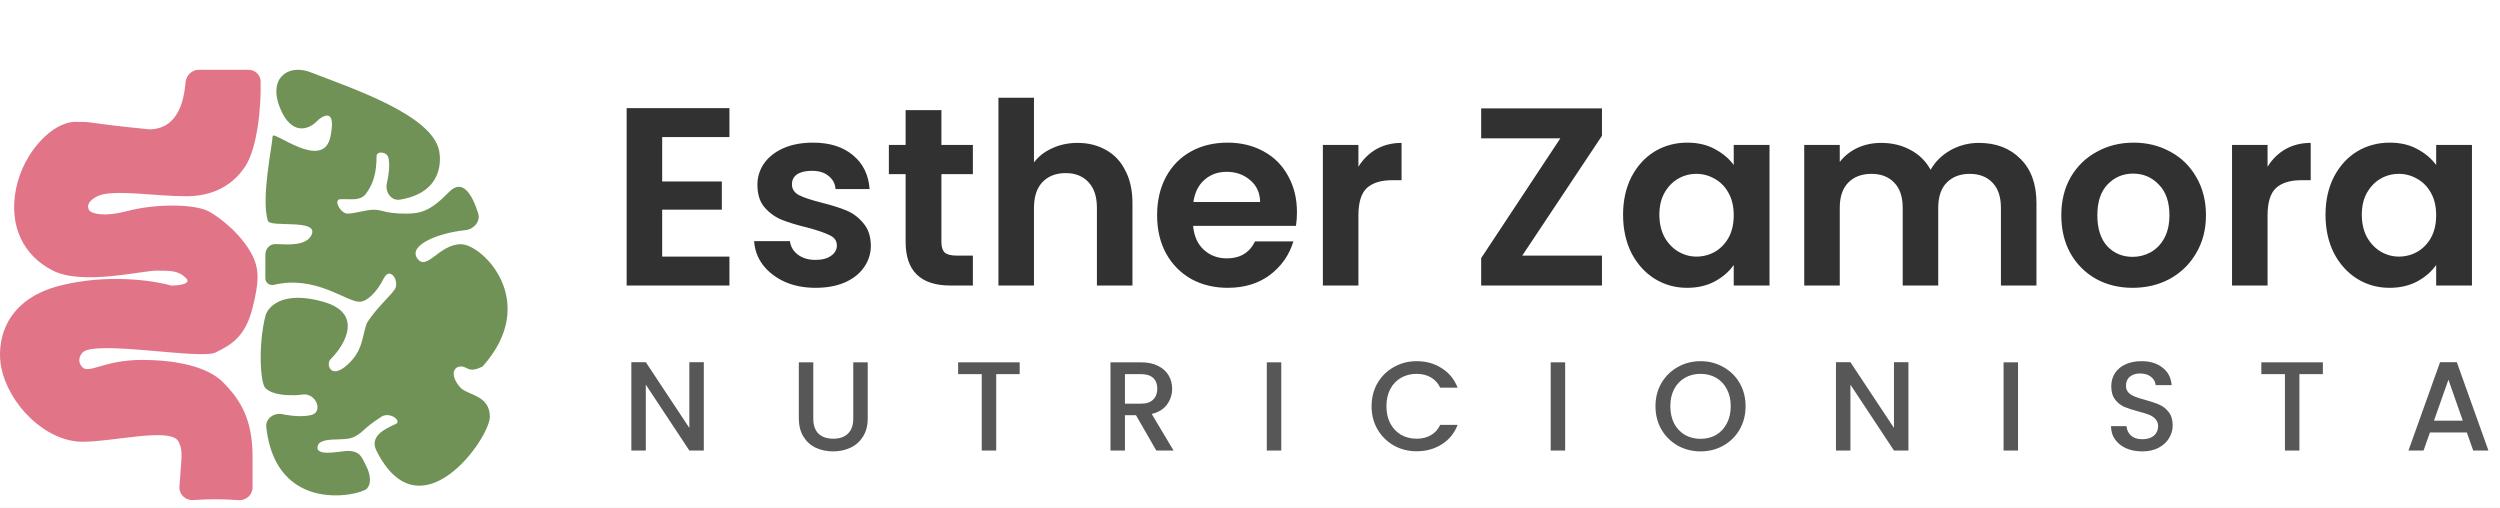 <svg width="197" height="40" viewBox="0 0 197 40" fill="none" xmlns="http://www.w3.org/2000/svg">
<rect width="197" height="40" fill="#E1E1E1"/>
<g clip-path="url(#clip0_2_3)">
<rect width="1440" height="7680" transform="translate(-119 -48)" fill="white"/>
<path d="M19.578 5.5H15.659C15.107 5.5 14.666 5.95 14.62 6.5C14.357 9.702 12.81 10.19 11.747 10.19C5.922 9.603 7.67 9.603 5.922 9.603C4.175 9.603 1.845 11.948 1.262 14.879C0.68 17.81 1.845 20.155 4.175 21.328C6.505 22.5 11.164 21.328 12.329 21.328C13.494 21.328 14.077 21.328 14.659 21.914C15.125 22.383 14.077 22.5 13.494 22.5C12.135 22.109 8.485 21.562 4.757 22.5C0.098 23.672 -0.245 27.224 0.098 28.948C0.68 31.879 3.592 34.81 6.505 34.81C9.014 34.81 13.494 33.638 14.077 34.81C14.453 35.567 14.285 36.059 14.139 38.353C14.1 38.958 14.616 39.447 15.221 39.406C16.472 39.32 17.485 39.319 18.808 39.411C19.395 39.451 19.901 38.993 19.901 38.404V35.983C19.901 33.052 18.961 31.519 17.572 30.121C16.407 28.948 14.077 28.362 11.164 28.362C8.252 28.362 7.023 29.47 6.505 28.948C5.986 28.427 6.398 27.883 6.505 27.776C7.506 26.768 15.824 28.362 16.989 27.776L16.989 27.776C18.154 27.19 19.319 26.603 19.901 24.259C20.367 22.383 20.484 21.328 19.901 20.155C19.028 18.397 17.155 17.015 16.407 16.638C15.242 16.052 12.204 16.052 9.999 16.638C8.236 17.107 7.323 16.833 7.087 16.638C6.893 16.442 6.738 15.934 7.67 15.466C8.835 14.879 12.258 15.466 14.659 15.466C16.407 15.466 18.154 14.879 19.319 13.121C20.266 11.691 20.591 8.504 20.537 6.403C20.524 5.889 20.092 5.5 19.578 5.5Z" fill="#E27488"/>
<path d="M34.605 11.878C34.035 9.044 27.758 6.967 24.334 5.644C22.622 5.078 21.139 6.211 22.052 8.478C22.965 10.744 24.334 10.178 24.905 9.611C25.476 9.044 26.503 8.478 26.046 10.744C25.476 13.578 21.481 10.178 21.481 10.744C21.481 11.311 20.543 15.7 21.113 17.4C21.303 17.967 25.208 17.2 24.537 18.533C24.111 19.379 22.733 19.278 21.739 19.233C21.258 19.21 20.91 19.593 20.91 20.075V21.938C20.91 22.283 21.252 22.524 21.588 22.444C24.867 21.663 27.26 23.778 28.329 23.778C28.899 23.778 29.673 23.067 30.243 21.933C30.686 21.054 31.384 21.933 31.182 22.644C31.057 23.081 29.673 24.2 28.899 25.478C28.531 26.467 28.635 27.6 27.39 28.733C26.044 29.959 25.666 28.689 26.046 28.311C27.187 27.178 28.671 24.684 25.476 23.778C22.28 22.871 21.101 24.155 20.91 24.911C20.34 27.178 20.507 30.177 20.91 30.578C21.481 31.144 22.622 31.144 23.193 31.144C23.764 31.144 23.966 31 24.334 31.144C25.085 31.439 25.31 32.507 24.537 32.7C24.047 32.822 23.275 32.844 22.247 32.637C21.578 32.502 20.908 32.985 20.983 33.663C21.752 40.583 28.362 39.045 28.899 38.511C29.356 38.058 29.09 37.189 28.899 36.811C28.519 36.056 28.411 35.533 27.39 35.533C26.819 35.533 24.537 36.1 25.108 34.967C25.678 34.4 27.187 34.822 27.961 34.4C28.734 33.978 28.531 33.833 30.041 32.844C30.714 32.403 31.701 33.177 31.182 33.411C30.243 33.833 29.102 34.4 29.673 35.533C33.096 42.333 38.6 34.544 38.6 32.844C38.6 31.144 36.888 31.144 36.317 30.578C35.861 30.124 35.747 29.633 35.747 29.444C35.747 29.256 35.861 28.878 36.317 28.878C36.888 28.878 36.888 29.444 38.029 28.878C42.594 23.778 38.029 19.244 36.317 19.244C34.605 19.244 33.637 21.389 32.894 20.378C32.126 19.332 34.524 18.354 36.672 18.136C37.343 18.068 37.884 17.44 37.678 16.798C37.213 15.35 36.46 14.019 35.379 15.133C33.87 16.689 33.096 16.833 31.955 16.833C30.342 16.833 30.136 16.526 29.47 16.526C28.824 16.526 27.961 16.833 27.39 16.833C26.819 16.833 26.249 15.7 26.819 15.7C27.1 15.7 27.378 15.689 27.632 15.701C28.06 15.72 28.543 15.649 28.804 15.31C29.392 14.547 29.673 13.671 29.673 12.3C29.673 11.878 30.508 11.942 30.611 12.444C30.728 13.013 30.647 13.739 30.486 14.434C30.325 15.124 30.82 15.849 31.519 15.732C35.081 15.14 34.705 12.373 34.605 11.878Z" fill="#719257"/>
<path d="M52.18 10.8V14.3H56.88V16.52H52.18V20.22H57.48V22.5H49.38V8.52H57.48V10.8H52.18ZM64.264 22.68C63.358 22.68 62.544 22.52 61.825 22.2C61.105 21.867 60.531 21.42 60.105 20.86C59.691 20.3 59.465 19.68 59.425 19H62.245C62.298 19.427 62.505 19.78 62.864 20.06C63.238 20.34 63.698 20.48 64.245 20.48C64.778 20.48 65.191 20.373 65.484 20.16C65.791 19.947 65.945 19.673 65.945 19.34C65.945 18.98 65.758 18.713 65.385 18.54C65.025 18.353 64.445 18.153 63.645 17.94C62.818 17.74 62.138 17.533 61.605 17.32C61.084 17.107 60.631 16.78 60.245 16.34C59.871 15.9 59.684 15.307 59.684 14.56C59.684 13.947 59.858 13.387 60.205 12.88C60.565 12.373 61.071 11.973 61.724 11.68C62.391 11.387 63.171 11.24 64.064 11.24C65.385 11.24 66.438 11.573 67.225 12.24C68.011 12.893 68.445 13.78 68.525 14.9H65.844C65.805 14.46 65.618 14.113 65.284 13.86C64.965 13.593 64.531 13.46 63.984 13.46C63.478 13.46 63.084 13.553 62.804 13.74C62.538 13.927 62.404 14.187 62.404 14.52C62.404 14.893 62.591 15.18 62.965 15.38C63.338 15.567 63.918 15.76 64.704 15.96C65.504 16.16 66.165 16.367 66.684 16.58C67.204 16.793 67.651 17.127 68.025 17.58C68.411 18.02 68.611 18.607 68.624 19.34C68.624 19.98 68.445 20.553 68.085 21.06C67.738 21.567 67.231 21.967 66.564 22.26C65.911 22.54 65.144 22.68 64.264 22.68ZM74.183 13.72V19.08C74.183 19.453 74.27 19.727 74.443 19.9C74.63 20.06 74.936 20.14 75.363 20.14H76.663V22.5H74.903C72.543 22.5 71.363 21.353 71.363 19.06V13.72H70.043V11.42H71.363V8.68H74.183V11.42H76.663V13.72H74.183ZM84.917 11.26C85.757 11.26 86.504 11.447 87.157 11.82C87.81 12.18 88.317 12.72 88.677 13.44C89.05 14.147 89.237 15 89.237 16V22.5H86.437V16.38C86.437 15.5 86.217 14.827 85.777 14.36C85.337 13.88 84.737 13.64 83.977 13.64C83.204 13.64 82.59 13.88 82.137 14.36C81.697 14.827 81.477 15.5 81.477 16.38V22.5H78.677V7.7H81.477V12.8C81.837 12.32 82.317 11.947 82.917 11.68C83.517 11.4 84.183 11.26 84.917 11.26ZM102.2 16.72C102.2 17.12 102.173 17.48 102.12 17.8H94.019C94.086 18.6 94.366 19.227 94.859 19.68C95.353 20.133 95.96 20.36 96.68 20.36C97.719 20.36 98.46 19.913 98.9 19.02H101.92C101.6 20.087 100.986 20.967 100.08 21.66C99.173 22.34 98.059 22.68 96.74 22.68C95.673 22.68 94.713 22.447 93.859 21.98C93.019 21.5 92.359 20.827 91.879 19.96C91.413 19.093 91.18 18.093 91.18 16.96C91.18 15.813 91.413 14.807 91.879 13.94C92.346 13.073 92.999 12.407 93.84 11.94C94.68 11.473 95.646 11.24 96.74 11.24C97.793 11.24 98.733 11.467 99.559 11.92C100.4 12.373 101.046 13.02 101.5 13.86C101.966 14.687 102.2 15.64 102.2 16.72ZM99.299 15.92C99.286 15.2 99.026 14.627 98.519 14.2C98.013 13.76 97.393 13.54 96.659 13.54C95.966 13.54 95.379 13.753 94.9 14.18C94.433 14.593 94.146 15.173 94.04 15.92H99.299ZM107.043 13.14C107.403 12.553 107.87 12.093 108.443 11.76C109.03 11.427 109.697 11.26 110.443 11.26V14.2H109.703C108.823 14.2 108.157 14.407 107.703 14.82C107.263 15.233 107.043 15.953 107.043 16.98V22.5H104.243V11.42H107.043V13.14ZM119.955 20.14H126.235V22.5H116.715V20.34L122.955 10.9H116.715V8.54H126.235V10.7L119.955 20.14ZM127.898 16.92C127.898 15.8 128.118 14.807 128.558 13.94C129.012 13.073 129.618 12.407 130.378 11.94C131.152 11.473 132.012 11.24 132.958 11.24C133.785 11.24 134.505 11.407 135.118 11.74C135.745 12.073 136.245 12.493 136.618 13V11.42H139.438V22.5H136.618V20.88C136.258 21.4 135.758 21.833 135.118 22.18C134.492 22.513 133.765 22.68 132.938 22.68C132.005 22.68 131.152 22.44 130.378 21.96C129.618 21.48 129.012 20.807 128.558 19.94C128.118 19.06 127.898 18.053 127.898 16.92ZM136.618 16.96C136.618 16.28 136.485 15.7 136.218 15.22C135.952 14.727 135.592 14.353 135.138 14.1C134.685 13.833 134.198 13.7 133.678 13.7C133.158 13.7 132.678 13.827 132.238 14.08C131.798 14.333 131.438 14.707 131.158 15.2C130.892 15.68 130.758 16.253 130.758 16.92C130.758 17.587 130.892 18.173 131.158 18.68C131.438 19.173 131.798 19.553 132.238 19.82C132.692 20.087 133.172 20.22 133.678 20.22C134.198 20.22 134.685 20.093 135.138 19.84C135.592 19.573 135.952 19.2 136.218 18.72C136.485 18.227 136.618 17.64 136.618 16.96ZM155.933 11.26C157.293 11.26 158.386 11.68 159.213 12.52C160.053 13.347 160.473 14.507 160.473 16V22.5H157.673V16.38C157.673 15.513 157.453 14.853 157.013 14.4C156.573 13.933 155.973 13.7 155.213 13.7C154.453 13.7 153.846 13.933 153.393 14.4C152.953 14.853 152.733 15.513 152.733 16.38V22.5H149.933V16.38C149.933 15.513 149.713 14.853 149.273 14.4C148.833 13.933 148.233 13.7 147.473 13.7C146.7 13.7 146.086 13.933 145.633 14.4C145.193 14.853 144.973 15.513 144.973 16.38V22.5H142.173V11.42H144.973V12.76C145.333 12.293 145.793 11.927 146.353 11.66C146.926 11.393 147.553 11.26 148.233 11.26C149.1 11.26 149.873 11.447 150.553 11.82C151.233 12.18 151.76 12.7 152.133 13.38C152.493 12.74 153.013 12.227 153.693 11.84C154.386 11.453 155.133 11.26 155.933 11.26ZM168.05 22.68C166.983 22.68 166.023 22.447 165.17 21.98C164.317 21.5 163.643 20.827 163.15 19.96C162.67 19.093 162.43 18.093 162.43 16.96C162.43 15.827 162.677 14.827 163.17 13.96C163.677 13.093 164.363 12.427 165.23 11.96C166.097 11.48 167.063 11.24 168.13 11.24C169.197 11.24 170.163 11.48 171.03 11.96C171.897 12.427 172.577 13.093 173.07 13.96C173.577 14.827 173.83 15.827 173.83 16.96C173.83 18.093 173.57 19.093 173.05 19.96C172.543 20.827 171.85 21.5 170.97 21.98C170.103 22.447 169.13 22.68 168.05 22.68ZM168.05 20.24C168.557 20.24 169.03 20.12 169.47 19.88C169.923 19.627 170.283 19.253 170.55 18.76C170.817 18.267 170.95 17.667 170.95 16.96C170.95 15.907 170.67 15.1 170.11 14.54C169.563 13.967 168.89 13.68 168.09 13.68C167.29 13.68 166.617 13.967 166.07 14.54C165.537 15.1 165.27 15.907 165.27 16.96C165.27 18.013 165.53 18.827 166.05 19.4C166.583 19.96 167.25 20.24 168.05 20.24ZM178.684 13.14C179.044 12.553 179.511 12.093 180.084 11.76C180.671 11.427 181.337 11.26 182.084 11.26V14.2H181.344C180.464 14.2 179.797 14.407 179.344 14.82C178.904 15.233 178.684 15.953 178.684 16.98V22.5H175.884V11.42H178.684V13.14ZM183.25 16.92C183.25 15.8 183.47 14.807 183.91 13.94C184.363 13.073 184.97 12.407 185.73 11.94C186.503 11.473 187.363 11.24 188.31 11.24C189.137 11.24 189.857 11.407 190.47 11.74C191.097 12.073 191.597 12.493 191.97 13V11.42H194.79V22.5H191.97V20.88C191.61 21.4 191.11 21.833 190.47 22.18C189.843 22.513 189.117 22.68 188.29 22.68C187.357 22.68 186.503 22.44 185.73 21.96C184.97 21.48 184.363 20.807 183.91 19.94C183.47 19.06 183.25 18.053 183.25 16.92ZM191.97 16.96C191.97 16.28 191.837 15.7 191.57 15.22C191.303 14.727 190.943 14.353 190.49 14.1C190.037 13.833 189.55 13.7 189.03 13.7C188.51 13.7 188.03 13.827 187.59 14.08C187.15 14.333 186.79 14.707 186.51 15.2C186.243 15.68 186.11 16.253 186.11 16.92C186.11 17.587 186.243 18.173 186.51 18.68C186.79 19.173 187.15 19.553 187.59 19.82C188.043 20.087 188.523 20.22 189.03 20.22C189.55 20.22 190.037 20.093 190.49 19.84C190.943 19.573 191.303 19.2 191.57 18.72C191.837 18.227 191.97 17.64 191.97 16.96Z" fill="#313131"/>
<path d="M55.46 35.5H54.32L50.89 30.31V35.5H49.75V28.54H50.89L54.32 33.72V28.54H55.46V35.5ZM64.087 28.55V32.98C64.087 33.507 64.224 33.903 64.497 34.17C64.777 34.437 65.164 34.57 65.657 34.57C66.157 34.57 66.544 34.437 66.817 34.17C67.097 33.903 67.237 33.507 67.237 32.98V28.55H68.377V32.96C68.377 33.527 68.254 34.007 68.007 34.4C67.76 34.793 67.43 35.087 67.017 35.28C66.604 35.473 66.147 35.57 65.647 35.57C65.147 35.57 64.69 35.473 64.277 35.28C63.87 35.087 63.547 34.793 63.307 34.4C63.067 34.007 62.947 33.527 62.947 32.96V28.55H64.087ZM80.351 28.55V29.48H78.501V35.5H77.361V29.48H75.501V28.55H80.351ZM91.116 35.5L89.516 32.72H88.646V35.5H87.506V28.55H89.906C90.439 28.55 90.889 28.643 91.256 28.83C91.629 29.017 91.906 29.267 92.086 29.58C92.272 29.893 92.366 30.243 92.366 30.63C92.366 31.083 92.233 31.497 91.966 31.87C91.706 32.237 91.302 32.487 90.756 32.62L92.476 35.5H91.116ZM88.646 31.81H89.906C90.332 31.81 90.653 31.703 90.866 31.49C91.086 31.277 91.196 30.99 91.196 30.63C91.196 30.27 91.089 29.99 90.876 29.79C90.662 29.583 90.339 29.48 89.906 29.48H88.646V31.81ZM100.964 28.55V35.5H99.824V28.55H100.964ZM108.081 32.01C108.081 31.33 108.238 30.72 108.551 30.18C108.871 29.64 109.301 29.22 109.841 28.92C110.388 28.613 110.984 28.46 111.631 28.46C112.371 28.46 113.028 28.643 113.601 29.01C114.181 29.37 114.601 29.883 114.861 30.55H113.491C113.311 30.183 113.061 29.91 112.741 29.73C112.421 29.55 112.051 29.46 111.631 29.46C111.171 29.46 110.761 29.563 110.401 29.77C110.041 29.977 109.758 30.273 109.551 30.66C109.351 31.047 109.251 31.497 109.251 32.01C109.251 32.523 109.351 32.973 109.551 33.36C109.758 33.747 110.041 34.047 110.401 34.26C110.761 34.467 111.171 34.57 111.631 34.57C112.051 34.57 112.421 34.48 112.741 34.3C113.061 34.12 113.311 33.847 113.491 33.48H114.861C114.601 34.147 114.181 34.66 113.601 35.02C113.028 35.38 112.371 35.56 111.631 35.56C110.978 35.56 110.381 35.41 109.841 35.11C109.301 34.803 108.871 34.38 108.551 33.84C108.238 33.3 108.081 32.69 108.081 32.01ZM123.335 28.55V35.5H122.195V28.55H123.335ZM134.002 35.57C133.355 35.57 132.759 35.42 132.212 35.12C131.672 34.813 131.242 34.39 130.922 33.85C130.609 33.303 130.452 32.69 130.452 32.01C130.452 31.33 130.609 30.72 130.922 30.18C131.242 29.64 131.672 29.22 132.212 28.92C132.759 28.613 133.355 28.46 134.002 28.46C134.655 28.46 135.252 28.613 135.792 28.92C136.339 29.22 136.769 29.64 137.082 30.18C137.395 30.72 137.552 31.33 137.552 32.01C137.552 32.69 137.395 33.303 137.082 33.85C136.769 34.39 136.339 34.813 135.792 35.12C135.252 35.42 134.655 35.57 134.002 35.57ZM134.002 34.58C134.462 34.58 134.872 34.477 135.232 34.27C135.592 34.057 135.872 33.757 136.072 33.37C136.279 32.977 136.382 32.523 136.382 32.01C136.382 31.497 136.279 31.047 136.072 30.66C135.872 30.273 135.592 29.977 135.232 29.77C134.872 29.563 134.462 29.46 134.002 29.46C133.542 29.46 133.132 29.563 132.772 29.77C132.412 29.977 132.129 30.273 131.922 30.66C131.722 31.047 131.622 31.497 131.622 32.01C131.622 32.523 131.722 32.977 131.922 33.37C132.129 33.757 132.412 34.057 132.772 34.27C133.132 34.477 133.542 34.58 134.002 34.58ZM150.384 35.5H149.244L145.814 30.31V35.5H144.674V28.54H145.814L149.244 33.72V28.54H150.384V35.5ZM159.021 28.55V35.5H157.881V28.55H159.021ZM168.808 35.57C168.341 35.57 167.921 35.49 167.548 35.33C167.174 35.163 166.881 34.93 166.668 34.63C166.454 34.33 166.348 33.98 166.348 33.58H167.568C167.594 33.88 167.711 34.127 167.918 34.32C168.131 34.513 168.428 34.61 168.808 34.61C169.201 34.61 169.508 34.517 169.728 34.33C169.948 34.137 170.058 33.89 170.058 33.59C170.058 33.357 169.988 33.167 169.848 33.02C169.714 32.873 169.544 32.76 169.338 32.68C169.138 32.6 168.858 32.513 168.498 32.42C168.044 32.3 167.674 32.18 167.388 32.06C167.108 31.933 166.868 31.74 166.668 31.48C166.468 31.22 166.368 30.873 166.368 30.44C166.368 30.04 166.468 29.69 166.668 29.39C166.868 29.09 167.148 28.86 167.508 28.7C167.868 28.54 168.284 28.46 168.758 28.46C169.431 28.46 169.981 28.63 170.408 28.97C170.841 29.303 171.081 29.763 171.128 30.35H169.868C169.848 30.097 169.728 29.88 169.508 29.7C169.288 29.52 168.998 29.43 168.638 29.43C168.311 29.43 168.044 29.513 167.838 29.68C167.631 29.847 167.528 30.087 167.528 30.4C167.528 30.613 167.591 30.79 167.718 30.93C167.851 31.063 168.018 31.17 168.218 31.25C168.418 31.33 168.691 31.417 169.038 31.51C169.498 31.637 169.871 31.763 170.158 31.89C170.451 32.017 170.698 32.213 170.898 32.48C171.104 32.74 171.208 33.09 171.208 33.53C171.208 33.883 171.111 34.217 170.918 34.53C170.731 34.843 170.454 35.097 170.088 35.29C169.728 35.477 169.301 35.57 168.808 35.57ZM183.043 28.55V29.48H181.193V35.5H180.053V29.48H178.193V28.55H183.043ZM194.387 34.08H191.477L190.977 35.5H189.787L192.277 28.54H193.597L196.087 35.5H194.887L194.387 34.08ZM194.067 33.15L192.937 29.92L191.797 33.15H194.067Z" fill="#575757"/>
</g>
<defs>
<clipPath id="clip0_2_3">
<rect width="1440" height="7680" fill="white" transform="translate(-119 -48)"/>
</clipPath>
</defs>
</svg>
